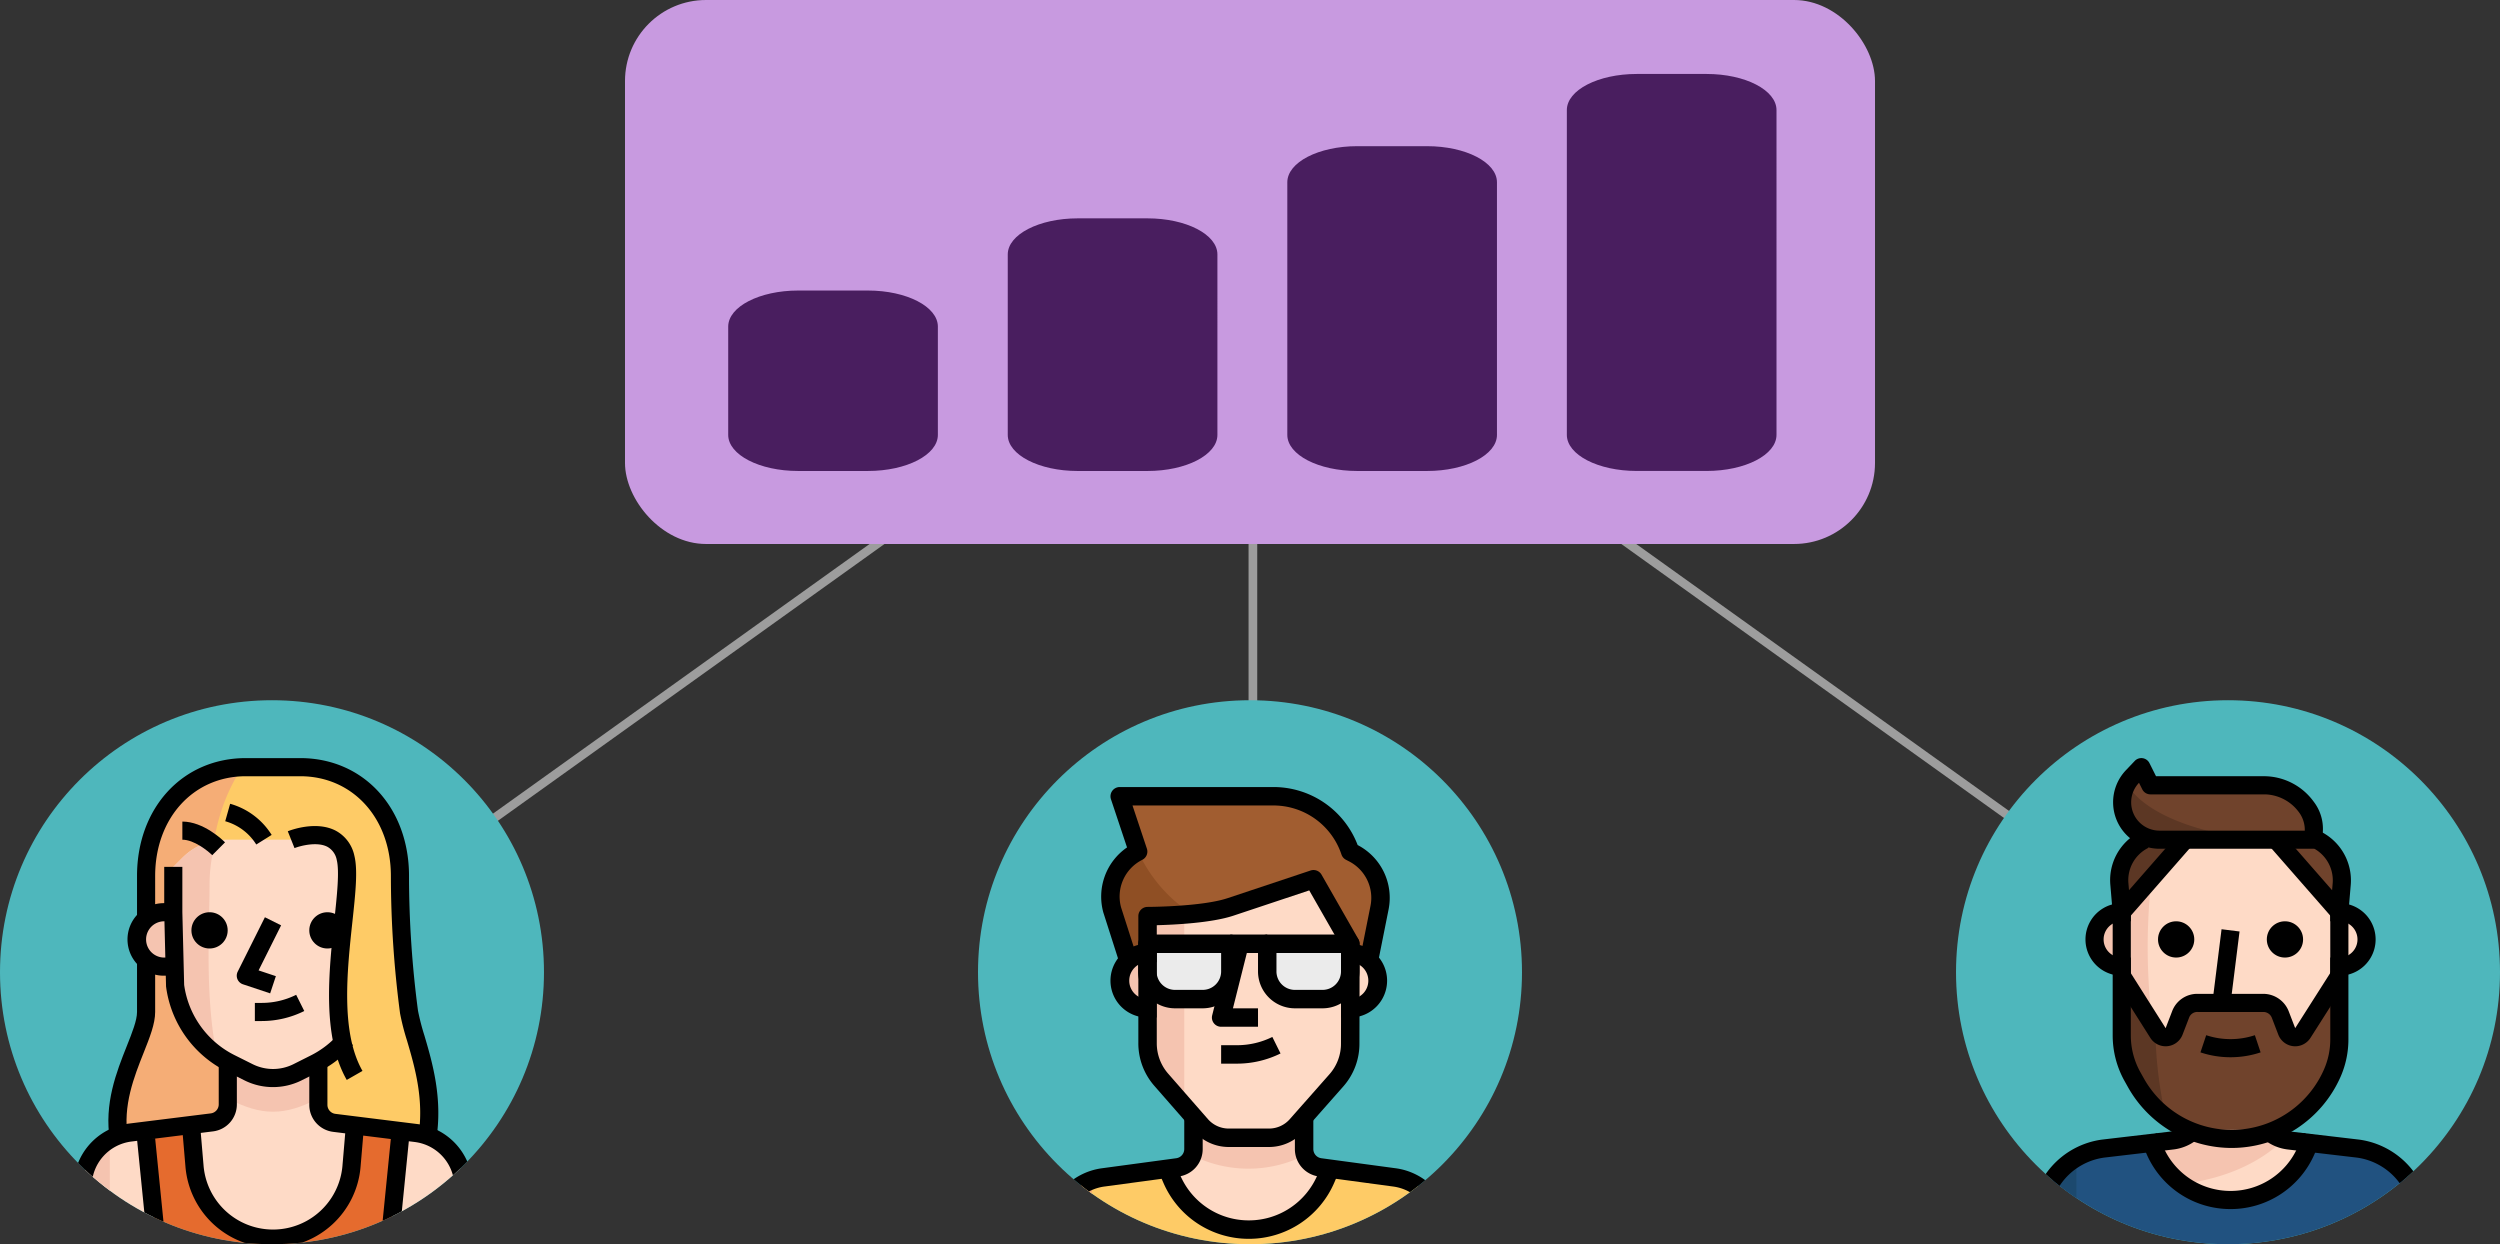 <svg xmlns="http://www.w3.org/2000/svg" xmlns:xlink="http://www.w3.org/1999/xlink" viewBox="0 0 432 215"><rect x="0" y="0" width="432" height="215" fill="#333333" stroke="none"/><defs><style>.a,.d{fill:#4eb7bc;}.a{opacity:0.575;}.b,.c{fill:none;stroke:#fff;stroke-width:1.5px;}.b{opacity:0.519;}.c{opacity:0.52;}.e{clip-path:url(#a);}.f{fill:#fecb66;}.g{fill:#f5ad76;}.h{fill:#fedac6;}.i{fill:#e56b2e;}.j{fill:#f5c4b0;}.k{fill:#d65b25;}.l{clip-path:url(#b);}.m{fill:#a15d30;}.n{fill:#8f4f24;}.o{fill:#ebebeb;}.p{clip-path:url(#c);}.q{fill:#215280;}.r{fill:#70432c;}.s{fill:#5c3724;}.t{fill:#1c496e;}.u{fill:#c89ae0;}.v{fill:#491e5f;}</style><clipPath id="a"><circle class="a" cx="47" cy="47" r="47" transform="translate(802 1724)"/></clipPath><clipPath id="b"><circle class="a" cx="47" cy="47" r="47" transform="translate(971 1724)"/></clipPath><clipPath id="c"><circle class="a" cx="47" cy="47" r="47" transform="translate(1140 1724)"/></clipPath></defs><g transform="translate(-802 -1603)"><line class="b" y1="121" x2="169" transform="translate(849.5 1650.5)"/><line class="c" x1="169" y1="121" transform="translate(1018.5 1650.5)"/><line class="c" y1="121" transform="translate(1018.5 1650.5)"/><circle class="d" cx="47" cy="47" r="47" transform="translate(802 1724)"/><circle class="d" cx="47" cy="47" r="47" transform="translate(971 1724)"/><circle class="d" cx="47" cy="47" r="47" transform="translate(1140 1724)"/><g class="e"><g transform="translate(814.711 1734)"><path class="f" d="M114.473,41.433v9.4c0,4.7-6.267,12.534-4.7,21.934h0a94.506,94.506,0,0,0,53.267,0h0c1.567-9.4-2.366-17.234-3.133-21.934a179.155,179.155,0,0,1-1.567-23.5c0-10.387-6.846-18.8-17.234-18.8h-9.4a17.234,17.234,0,0,0-17.234,17.234S114.473,41.433,114.473,41.433Z" transform="translate(-101.939 -6.966)"/><path class="g" d="M131.095,8.533a17.234,17.234,0,0,0-16.623,17.234V50.834c0,4.7-6.267,12.534-4.7,21.934a94.511,94.511,0,0,0,24.675,3.807C122.306,36.733,123.872,19.5,131.095,8.533Z" transform="translate(-101.938 -6.966)"/><g transform="translate(1.567 51.701)"><path class="h" d="M193.258,312.934A13.615,13.615,0,0,0,206.826,300.4l.533-7.05-3.478-.439a3.133,3.133,0,0,1-2.742-3.133V281.6H185.425v8.194a3.134,3.134,0,0,1-2.742,3.133l-3.525.423.533,7.05A13.616,13.616,0,0,0,193.258,312.934Z" transform="translate(-160.357 -281.6)"/><path class="h" d="M89.29,367.866l-1.426-17.061-2.867.36a9.4,9.4,0,0,0-8.241,9.4V380.4H84.59a18.8,18.8,0,0,1,3.76-11.28Z" transform="translate(-76.757 -338.099)"/><path class="h" d="M371.184,351.165l-2.867-.36-1.426,17.061.94,1.253a18.8,18.8,0,0,1,3.76,11.28h7.833V360.5A9.4,9.4,0,0,0,371.184,351.165Z" transform="translate(-313.623 -338.099)"/></g><path class="i" d="M164.858,363.617l1.426-17.061-7.693-.956-.533,7.05a13.614,13.614,0,0,1-27.135,0l-.533-7.05-7.74.956,1.473,17.061-.94,1.253a18.8,18.8,0,0,0-3.76,11.28h50.134a18.8,18.8,0,0,0-3.76-11.28Z" transform="translate(-110.024 -282.149)"/><g transform="translate(1.567 26.634)"><path class="j" d="M76.757,366.5v19.9h4.7v-28A9.4,9.4,0,0,0,76.757,366.5Z" transform="translate(-76.757 -319.233)"/><path class="j" d="M228.958,288.713V281.6H213.291v7.113C219.166,291.768,223.083,291.768,228.958,288.713Z" transform="translate(-188.224 -256.533)"/><path class="j" d="M132.657,145.067a4.7,4.7,0,1,0,0,9.4h3.133v-9.4Z" transform="translate(-118.557 -145.067)"/></g><path class="h" d="M191.951,111.267a17.555,17.555,0,0,1-5.468,4.246L183.523,117a9.4,9.4,0,0,1-8.4,0l-3.133-1.567a17.593,17.593,0,0,1-9.588-13.411l-.313-12.69V81.5l1.567-1.567a10.544,10.544,0,0,1,7.458-3.133h11.907c7.27,0,7.27,0,8.836,4.7h0s-1.567,20.367-1.567,23.5A15.526,15.526,0,0,0,191.951,111.267Z" transform="translate(-144.856 -62.7)"/><path class="j" d="M168.358,85.331a28.194,28.194,0,0,1,1.065-7.677,10.528,10.528,0,0,0-5.766,2.977L162.091,82.2v7.834l.329,12.69a17.641,17.641,0,0,0,7.175,11.938C167.512,104.382,168.358,92.287,168.358,85.331Z" transform="translate(-144.857 -63.397)"/><path class="k" d="M121.476,465.579a18.891,18.891,0,0,0-2.052,8.523H129.89C124.437,471.814,122.291,468.305,121.476,465.579Z" transform="translate(-110.024 -380.1)"/><ellipse cx="3.133" cy="3.133" rx="3.133" ry="3.133" transform="translate(40.734 26.634)"/><path d="M227.6,162.939l-4.7-1.567a1.568,1.568,0,0,1-.906-2.187l4.7-9.4,2.8,1.4-3.892,7.785,2.986.995Z" transform="translate(-193.629 -122.285)"/><path d="M71.356,330.868H68.223v-19.9a10.963,10.963,0,0,1,9.615-10.954l14.1-1.755a1.569,1.569,0,0,0,1.369-1.567v-6.561H96.44v6.549a4.694,4.694,0,0,1-4.113,4.688l-14.1,1.755a7.835,7.835,0,0,0-6.868,7.833v19.909Z" transform="translate(-68.222 -236.866)"/><path d="M318.306,330.867h-3.133V311.048a7.838,7.838,0,0,0-6.867-7.846l-14.1-1.753a4.7,4.7,0,0,1-4.116-4.7v-6.616h3.133v6.627a1.571,1.571,0,0,0,1.371,1.579l14.1,1.753a10.967,10.967,0,0,1,9.615,10.967v19.808Z" transform="translate(-249.355 -236.866)"/><path d="M240.086,227.3h-1.2v-3.133h1.2a13.333,13.333,0,0,0,5.938-1.4l1.4,2.8A16.485,16.485,0,0,1,240.086,227.3Z" transform="translate(-207.557 -181.865)"/><path d="M216.341,50.029a9.265,9.265,0,0,0-5.363-4.022l.849-3.016A12.4,12.4,0,0,1,219,48.369Z" transform="translate(-184.769 -35.098)"/><path d="M175.786,65.542c-.75-.744-3.141-2.676-5.162-2.676V59.733c3.677,0,7.008,3.224,7.374,3.592Z" transform="translate(-151.823 -48.766)"/><ellipse cx="3.133" cy="3.133" rx="3.133" ry="3.133" transform="translate(20.367 26.634)"/><path d="M280.045,107.836c-4.3-7.523-3.1-18.669-2.143-27.624.465-4.332.9-8.424.418-10.375a3.27,3.27,0,0,0-1.631-2.291c-1.8-.932-4.708-.147-5.671.233l-1.161-2.911c.487-.194,4.86-1.85,8.253-.116a6.379,6.379,0,0,1,3.248,4.324c.622,2.489.2,6.453-.34,11.468-.913,8.507-2.049,19.093,1.747,25.735Z" transform="translate(-232.838 -52.225)"/><path d="M324.32,259.133h-.1V256Z" transform="translate(-277.223 -208.999)"/><path d="M172.371,140.45a10.97,10.97,0,0,1-4.9-1.147l-3.135-1.567a19.14,19.14,0,0,1-10.44-14.6,1.22,1.22,0,0,1-.012-.169l-.313-12.69V102.4h3.133v7.834l.312,12.565a16.011,16.011,0,0,0,8.723,12.136l3.135,1.567a7.884,7.884,0,0,0,7,0l2.956-1.487a15.928,15.928,0,0,0,4.987-3.87l2.372,2.048a18.987,18.987,0,0,1-5.957,4.625l-2.955,1.485A11.025,11.025,0,0,1,172.371,140.45Z" transform="translate(-137.904 -83.6)"/><path d="M101.255,219.324c-1.054-6.329,1.144-11.854,2.909-16.294.948-2.386,1.769-4.446,1.769-5.9v-9.4h3.133v9.4c0,2.051-.923,4.369-1.991,7.055-1.623,4.08-3.643,9.154-2.731,14.622Z" transform="translate(-94.966 -153.266)"/><path d="M179.637,66.058l-3.091-.514c1.078-6.475-.589-12.15-1.927-16.707a41.741,41.741,0,0,1-1.208-4.717,182.431,182.431,0,0,1-1.586-23.751c0-9.988-6.589-17.235-15.667-17.235h-9.4c-9.077,0-15.667,7.247-15.667,17.234V28.2h-3.133V20.367c0-11.8,7.907-20.367,18.8-20.367h9.4c10.893,0,18.8,8.565,18.8,20.367a178.716,178.716,0,0,0,1.553,23.294,40.424,40.424,0,0,0,1.112,4.291C178.98,52.562,180.835,58.875,179.637,66.058Z" transform="translate(-116.991)"/><path d="M127.258,149.067h-1.567a6.267,6.267,0,1,1,0-12.533h1.567v3.133h-1.567a3.133,3.133,0,1,0,0,6.267h1.567Z" transform="translate(-110.024 -111.467)"/><path d="M186.312,369.641a15.26,15.26,0,0,1-15.129-13.976l-.533-6.257,3.122-.266.533,6.267a12.043,12.043,0,0,0,24.011.01l.534-6.276,3.121.266-.533,6.267A15.253,15.253,0,0,1,186.312,369.641Z" transform="translate(-151.845 -285.04)"/><path d="M114.023,385.911H110.89a20.481,20.481,0,0,1,4.075-12.22l.573-.765-1.507-15.059,3.118-.312,1.567,15.667a1.567,1.567,0,0,1-.305,1.1l-.94,1.253A17.339,17.339,0,0,0,114.023,385.911Z" transform="translate(-103.056 -291.909)"/><path d="M366.19,385.9h-3.133a17.352,17.352,0,0,0-3.445-10.342l-.942-1.252a1.571,1.571,0,0,1-.306-1.1l1.567-15.667,3.118.312-1.506,15.057.573.764A20.5,20.5,0,0,1,366.19,385.9Z" transform="translate(-305.089 -291.903)"/></g></g><g class="l"><g transform="translate(982.74 1739)"><path class="m" d="M167.573,18.461l-.462-.223a14.005,14.005,0,0,0-13.272-9.559H127.28l3.187,9.559a8.7,8.7,0,0,0-4.509,10.053l2.916,9.066h3.186V29.39s9.56,0,14.339-1.593l14.339-4.78,6.373,11.153v3.186H170.3l1.88-9.416A8.7,8.7,0,0,0,167.573,18.461Z" transform="translate(-114.534 -7.085)"/><path class="n" d="M130.579,60.746A8.683,8.683,0,0,0,126.1,70.8l2.884,9.066h3.186V71.9s3.744,0,7.711-.382A25.116,25.116,0,0,1,130.579,60.746Z" transform="translate(-114.647 -49.593)"/><path class="f" d="M132.379,360.576l-11.073-1.482-.765,1.769a14.5,14.5,0,0,1-26.639,0l-.765-1.769-11.073,1.482a9.561,9.561,0,0,0-8.3,9.464v17.127H140.68V370.04A9.561,9.561,0,0,0,132.379,360.576Z" transform="translate(-72.171 -293.165)"/><path class="h" d="M193.37,324.439a14.484,14.484,0,0,0,13.32-8.779l.765-1.769-1.753-.239a3.185,3.185,0,0,1-2.772-3.187v-6.739H183.811v6.835a3.185,3.185,0,0,1-2.772,3.186l-1.753.239.765,1.769A14.482,14.482,0,0,0,193.37,324.439Z" transform="translate(-158.319 -247.964)"/><path class="j" d="M222.392,311.553a2.931,2.931,0,0,1-.191-1.051V303.73H203.082v6.835a2.931,2.931,0,0,1-.191,1.051A21.572,21.572,0,0,0,222.392,311.553Z" transform="translate(-177.59 -247.966)"/><path class="g" d="M80.136,369.768a9.559,9.559,0,0,0-6.373,8.986v17.127h6.373Z" transform="translate(-72.17 -301.88)"/><path class="h" d="M344.373,156.2H342.78v9.56h1.593a4.78,4.78,0,0,0,0-9.56Z" transform="translate(-291.796 -127.525)"/><path class="j" d="M134.508,160.983a4.78,4.78,0,0,0,4.78,4.78h1.593V156.2h-1.593A4.78,4.78,0,0,0,134.508,160.983Z" transform="translate(-121.762 -127.525)"/><path class="h" d="M195.735,115.124a9.557,9.557,0,0,1-2.358,6.373l-6.883,7.791a6.371,6.371,0,0,1-4.78,2.167h-6.978a6.371,6.371,0,0,1-4.78-2.167l-6.883-7.871a9.556,9.556,0,0,1-2.358-6.373V93.153s9.56,0,14.339-1.593l14.339-4.78,6.373,11.153Z" transform="translate(-143.158 -70.847)"/><path class="j" d="M166.913,120.016c-3.426.271-6.373.271-6.373.271v21.971a9.557,9.557,0,0,0,2.358,6.373l4.015,4.493V120.016Z" transform="translate(-143.015 -97.981)"/><g transform="translate(17.526 27.085)"><path class="o" d="M160.542,147.525h14.339v4.78a4.78,4.78,0,0,1-4.78,4.78h-4.78a4.78,4.78,0,0,1-4.78-4.78v-4.78Z" transform="translate(-160.542 -147.525)"/><path class="o" d="M273.356,147.525H287.7v4.78a4.78,4.78,0,0,1-4.78,4.78h-4.78a4.78,4.78,0,0,1-4.78-4.78v-4.78Z" transform="translate(-252.644 -147.525)"/></g><path d="M68.271,349.051H65.085V331.988a11.167,11.167,0,0,1,9.776-11.076l12.73-1.719a1.6,1.6,0,0,0,1.393-1.593v-5.192H92.17v5.178a4.777,4.777,0,0,1-4.16,4.765l-12.74,1.721a7.982,7.982,0,0,0-7,7.915v17.065Z" transform="translate(-65.085 -255.05)"/><path d="M326.474,349.052h-3.186V331.988a7.98,7.98,0,0,0-6.983-7.915L303.54,322.35a4.781,4.781,0,0,1-4.152-4.78v-5.164h3.187v5.178a1.6,1.6,0,0,0,1.386,1.608l12.752,1.721a11.166,11.166,0,0,1,9.76,11.076v17.062Z" transform="translate(-256.371 -255.05)"/><path d="M344.373,160.271H342.78v-3.186h1.593a3.187,3.187,0,0,0,0-6.373H342.78v-3.186h1.593a6.373,6.373,0,0,1,0,12.746Z" transform="translate(-291.796 -120.44)"/><path d="M133.8,160.271H132.2a6.373,6.373,0,0,1,0-12.746H133.8v3.186H132.2a3.187,3.187,0,0,0,0,6.373H133.8Z" transform="translate(-114.677 -120.44)"/><path d="M185.734,365.751h-.017a16.053,16.053,0,0,1-14.774-9.744l-1.02-2.372,2.928-1.257,1.02,2.374a12.875,12.875,0,0,0,11.847,7.813h.014a12.882,12.882,0,0,0,11.851-7.813l1.02-2.374,2.928,1.257-1.02,2.374A16.061,16.061,0,0,1,185.734,365.751Z" transform="translate(-150.675 -287.682)"/><path d="M229.253,160.426H222.88a1.592,1.592,0,0,1-1.546-1.98l3.186-12.682,3.089.776-2.688,10.7h4.331Z" transform="translate(-192.609 -119.001)"/><path d="M232.773,239.822h-2.807v-3.187h2.8a13.75,13.75,0,0,0,6.048-1.427l1.416,2.855A16.983,16.983,0,0,1,232.773,239.822Z" transform="translate(-199.694 -192.024)"/><path d="M174.639,125.966h-6.982a7.969,7.969,0,0,1-5.976-2.709l-6.884-7.872a11.15,11.15,0,0,1-2.752-7.436V86.071a1.594,1.594,0,0,1,1.593-1.593c.092,0,9.359-.019,13.836-1.512l14.339-4.78a1.6,1.6,0,0,1,1.888.722l6.373,11.153a1.589,1.589,0,0,1,.21.794l-.035,17.181a11.127,11.127,0,0,1-2.753,7.426l-6.888,7.8A7.967,7.967,0,0,1,174.639,125.966ZM155.23,87.64v20.322a7.974,7.974,0,0,0,1.964,5.326l6.881,7.867a4.777,4.777,0,0,0,3.583,1.624h6.977a4.782,4.782,0,0,0,3.583-1.627l6.884-7.794a7.946,7.946,0,0,0,1.958-5.3v-.017l.032-16.766-5.516-9.65-13.1,4.367C164.672,87.258,158.219,87.565,155.23,87.64Z" transform="translate(-136.079 -63.765)"/><path d="M120.358,30.757l-2.9-9.066a10.315,10.315,0,0,1,4.091-11.256L118.77,2.1A1.6,1.6,0,0,1,120.284,0h26.575A15.568,15.568,0,0,1,161.4,10.024a10.267,10.267,0,0,1,5.341,11.146l-1.88,9.413-3.124-.625,1.88-9.416a7.083,7.083,0,0,0-3.784-7.74l-.454-.236a1.592,1.592,0,0,1-.776-.91,12.388,12.388,0,0,0-11.749-8.471H122.493l2.489,7.463a1.592,1.592,0,0,1-.8,1.929,7.088,7.088,0,0,0-3.666,8.205l2.881,9Z" transform="translate(-107.538 0.001)"/><path d="M163.017,151.593h-4.78a6.379,6.379,0,0,1-6.373-6.373v-4.78a1.594,1.594,0,0,1,1.593-1.593H167.8a1.594,1.594,0,0,1,1.593,1.593v4.78A6.379,6.379,0,0,1,163.017,151.593Zm-7.966-9.559v3.186a3.19,3.19,0,0,0,3.186,3.187h4.78a3.19,3.19,0,0,0,3.186-3.187v-3.186Z" transform="translate(-135.932 -113.355)"/><path d="M275.831,151.593h-4.78a6.379,6.379,0,0,1-6.373-6.373v-4.78a1.594,1.594,0,0,1,1.593-1.593h14.339a1.593,1.593,0,0,1,1.593,1.593v4.78A6.379,6.379,0,0,1,275.831,151.593Zm-7.966-9.559v3.186a3.19,3.19,0,0,0,3.186,3.187h4.78a3.19,3.19,0,0,0,3.186-3.187v-3.186Z" transform="translate(-228.033 -113.355)"/><rect width="6.373" height="3.186" transform="translate(31.865 25.492)"/></g></g><g class="p"><g transform="translate(1152.971 1734)"><path class="h" d="M191.2,89.329v21.934a14.6,14.6,0,0,1-1.253,5.938h0A19,19,0,0,1,172.6,128.5h0a18.988,18.988,0,0,1-16.592-9.761l-.58-1.034a14.527,14.527,0,0,1-1.833-7.081V89.329L164.566,76.8h15.667Z" transform="translate(-137.932 -62.696)"/><path class="j" d="M158.738,113.062l-5.139,5.875v21.292a14.527,14.527,0,0,0,1.833,7.082l.58,1.034a18.688,18.688,0,0,0,5,5.765C159.866,144,156.732,131.471,158.738,113.062Z" transform="translate(-137.932 -92.304)"/><path class="h" d="M351.437,145.063H349.87v9.4h1.567a4.7,4.7,0,0,0,0-9.4Z" transform="translate(-298.168 -118.43)"/><path class="j" d="M128,149.762a4.7,4.7,0,0,0,4.7,4.7h1.567v-9.4H132.7A4.7,4.7,0,0,0,128,149.762Z" transform="translate(-117.032 -118.429)"/><path class="h" d="M195.39,361.993a14.242,14.242,0,0,0,13.1-8.632l.533-1.238-3.6-.423a6.392,6.392,0,0,1-3.76-1.833H189.124a6.392,6.392,0,0,1-3.76,1.833l-3.6.423.533,1.238A14.238,14.238,0,0,0,195.39,361.993Z" transform="translate(-160.923 -285.633)"/><path class="q" d="M131.729,363.142l-8.4-.987-.533,1.238a14.257,14.257,0,0,1-26.2,0l-.533-1.238-8.4.987A12.534,12.534,0,0,0,76.8,375.566v14.1h65.8v-14.1A12.537,12.537,0,0,0,131.729,363.142Z" transform="translate(-75.233 -295.665)"/><g transform="translate(15.736 1.565)"><path class="r" d="M185.492,21.061H160.424a6.47,6.47,0,0,1-2.9-.689h0A6.47,6.47,0,0,1,155.8,10.094l1.488-1.567,1.567,3.133h19.85c4.872,0,9.667,4.778,8.1,9.4Z" transform="translate(-153.976 -8.527)"/><path class="r" d="M304.935,76.794a7.442,7.442,0,0,1,5.107,7.693l-.407,4.841L298.668,76.794Z" transform="translate(-272.103 -64.26)"/></g><path class="s" d="M162.664,76.795,151.7,89.329l-.407-4.841c-.282-3.447,2.4-6.267,5.107-7.693Z" transform="translate(-136.03 -62.696)"/><path class="r" d="M185.073,212.33a1.567,1.567,0,0,1-2.789-.282l-1.112-2.9a3.133,3.133,0,0,0-2.961-2.021H166.868a3.133,3.133,0,0,0-2.93,2.021l-1.112,2.9a1.567,1.567,0,0,1-2.789.282L153.77,201.9v10.857a14.527,14.527,0,0,0,1.833,7.081l.58,1.034a18.989,18.989,0,0,0,33.935-1.567h0a14.574,14.574,0,0,0,1.222-5.906v-10.81Z" transform="translate(-138.072 -164.829)"/><g transform="translate(15.663 4.323)"><path class="s" d="M153.6,201.9v10.857a14.527,14.527,0,0,0,1.833,7.081l.58,1.034a18.8,18.8,0,0,0,5.17,5.922A73.216,73.216,0,0,1,159.4,211.5Z" transform="translate(-153.594 -169.152)"/><path class="s" d="M154.472,23.546a6.486,6.486,0,0,0,5.577,9.776h17.03C162.979,31.756,156.117,27.055,154.472,23.546Z" transform="translate(-153.575 -23.546)"/></g><rect class="h" width="6.267" height="7.834" transform="translate(7.834 86.168)"/><rect class="j" width="6.267" height="7.834" transform="translate(1.567 86.168)"/><rect class="h" width="12.534" height="7.834" transform="translate(54.835 86.168)"/><path class="j" d="M201.657,349.866H189.124a6.392,6.392,0,0,1-3.76,1.833l-3.6.423.533,1.238a14.242,14.242,0,0,0,4.7,5.906c4.12-.6,11.766-2.021,17.735-7.833A27.45,27.45,0,0,1,201.657,349.866Z" transform="translate(-160.923 -285.632)"/><path class="t" d="M83.065,381.013a9.4,9.4,0,0,0-6.267,8.852v7.363h6.267Z" transform="translate(-75.231 -311.06)"/><ellipse cx="3.133" cy="3.133" rx="3.133" ry="3.133" transform="translate(21.934 28.2)"/><ellipse cx="3.133" cy="3.133" rx="3.133" ry="3.133" transform="translate(40.735 28.2)"/><path d="M242.064,175.367H240.5a1.567,1.567,0,0,1-1.556-1.761l1.567-12.534,3.108.388L242.064,173.9v1.468Z" transform="translate(-207.597 -131.5)"/><path d="M351.437,149.063H349.87v-3.133h1.567a3.133,3.133,0,0,0,0-6.267H349.87v-3.133h1.567a6.267,6.267,0,1,1,0,12.534Z" transform="translate(-298.168 -111.463)"/><path d="M127.3,149.063h-1.567a6.267,6.267,0,1,1,0-12.534H127.3v3.133h-1.567a3.133,3.133,0,1,0,0,6.267H127.3Z" transform="translate(-110.066 -111.463)"/><path d="M165.639,178.83a20.567,20.567,0,0,1-17.962-10.566l-.576-1.028a16.155,16.155,0,0,1-2.034-7.851V136.529H148.2v22.858a13.03,13.03,0,0,0,1.636,6.322l.576,1.026a17.4,17.4,0,0,0,31.137-1.4,12.923,12.923,0,0,0,1.119-5.3v-23.5H185.8v23.5a16.055,16.055,0,0,1-1.388,6.572A20.592,20.592,0,0,1,165.639,178.83Z" transform="translate(-130.966 -111.463)"/><path d="M232.892,264.613a16.427,16.427,0,0,1-5.2-.84l.993-2.97a13.354,13.354,0,0,0,8.409,0l.992,2.97A16.437,16.437,0,0,1,232.892,264.613Z" transform="translate(-198.424 -212.921)"/><path d="M177.676,213.264a3.139,3.139,0,0,1-2.93-2.026l-1.109-2.891a1.575,1.575,0,0,0-1.468-1.015H160.827a1.507,1.507,0,0,0-1.5,1.01l-1.116,2.9a3.133,3.133,0,0,1-5.576.561l-6.267-9.9,2.648-1.675,6.267,9.9,1.114-2.9a4.633,4.633,0,0,1,4.438-3.027h11.327a4.727,4.727,0,0,1,4.395,3.032l1.111,2.892,6.3-9.9,2.645,1.681-6.3,9.9a3.163,3.163,0,0,1-1.534,1.25A3.091,3.091,0,0,1,177.676,213.264Z" transform="translate(-132.032 -163.464)"/><path d="M179.851,15.666H153.468a8.033,8.033,0,0,1-5.747-13.624L149.2.486a1.568,1.568,0,0,1,2.538.379l1.134,2.267h18.881a10.638,10.638,0,0,1,8.354,4.381,7.7,7.7,0,0,1,1.23,7.088A1.566,1.566,0,0,1,179.851,15.666Zm-29.919-11.4a4.892,4.892,0,0,0,3.538,8.269h25.108a5.087,5.087,0,0,0-1.018-3.193,7.517,7.517,0,0,0-5.808-3.074H151.9a1.568,1.568,0,0,1-1.4-.866Z" transform="translate(-131.283 0)"/><path d="M304.39,82.827a1.572,1.572,0,0,1-1.18-.534L292.243,69.759,294.6,67.7l8.535,9.756.1-1.163a6.279,6.279,0,0,0-4.086-6.434l1.08-2.942a9.417,9.417,0,0,1,6.127,9.646l-.407,4.835a1.564,1.564,0,0,1-1.072,1.357A1.585,1.585,0,0,1,304.39,82.827Z" transform="translate(-251.121 -54.627)"/><path d="M144.683,84.653a1.568,1.568,0,0,1-1.562-1.435l-.407-4.841a9.345,9.345,0,0,1,5.189-9.228l1.393,2.808a6.23,6.23,0,0,0-3.459,6.154l.1,1.167,8.535-9.756,2.358,2.063L145.861,84.119A1.563,1.563,0,0,1,144.683,84.653Z" transform="translate(-129.016 -56.454)"/><path d="M71.4,374.716H68.265v-14.1A14.147,14.147,0,0,1,80.5,346.639l12.026-1.413a4.836,4.836,0,0,0,2.833-1.383l2.22,2.212a7.986,7.986,0,0,1-4.683,2.283l-12.006,1.41a11,11,0,0,0-9.49,10.868Z" transform="translate(-68.265 -280.714)"/><path d="M186.906,365.978h-.017a15.785,15.785,0,0,1-14.528-9.582l-1-2.333,2.88-1.236,1,2.334a12.661,12.661,0,0,0,11.65,7.683h.014a12.663,12.663,0,0,0,11.652-7.683l1-2.334,2.88,1.236-1,2.334A15.8,15.8,0,0,1,186.906,365.978Z" transform="translate(-152.43 -288.049)"/><path d="M90.9,470.2H87.765v-6.267H76.8V460.8H89.332a1.566,1.566,0,0,1,1.567,1.567Z" transform="translate(-75.231 -376.2)"/><path d="M313.4,374.723H310.27v-14.1a11,11,0,0,0-9.515-10.87l-11.976-1.407a8,8,0,0,1-4.686-2.283l2.218-2.212a4.849,4.849,0,0,0,2.839,1.383l12,1.41A14.15,14.15,0,0,1,313.4,360.623v14.1Z" transform="translate(-244.468 -280.721)"/><path d="M361.536,470.2H358.4v-7.833a1.565,1.565,0,0,1,1.567-1.567H372.5v3.133H361.536Z" transform="translate(-305.135 -376.2)"/></g></g><rect class="u" width="216" height="94" rx="14" transform="translate(910 1603)"/><g transform="translate(930 1553.994)"><path class="v" d="M32.656,79.923H20.579c-6.663,0-12.077,2.789-12.077,6.235v18.71c0,3.447,5.414,6.236,12.077,6.236H32.656c6.675,0,12.076-2.789,12.076-6.236V86.158C44.732,82.712,39.331,79.923,32.656,79.923Zm96.61-24.945H117.189c-6.674,0-12.074,2.789-12.074,6.236v43.654c0,3.447,5.4,6.236,12.074,6.236h12.077c6.676,0,12.077-2.789,12.077-6.236V61.214C141.343,57.767,135.942,54.978,129.266,54.978ZM177.572,42.5H165.494c-6.674,0-12.075,2.79-12.075,6.237v56.127c0,3.447,5.4,6.236,12.075,6.236h12.078c6.674,0,12.075-2.789,12.075-6.236V48.741C189.647,45.294,184.246,42.5,177.572,42.5ZM80.961,67.45H68.885c-6.663,0-12.077,2.79-12.077,6.237v31.182c0,3.447,5.414,6.236,12.077,6.236H80.961c6.676,0,12.076-2.789,12.076-6.236V73.686C93.037,70.24,87.637,67.45,80.961,67.45Z" transform="translate(-10.668 19.287)"/></g></g></svg>